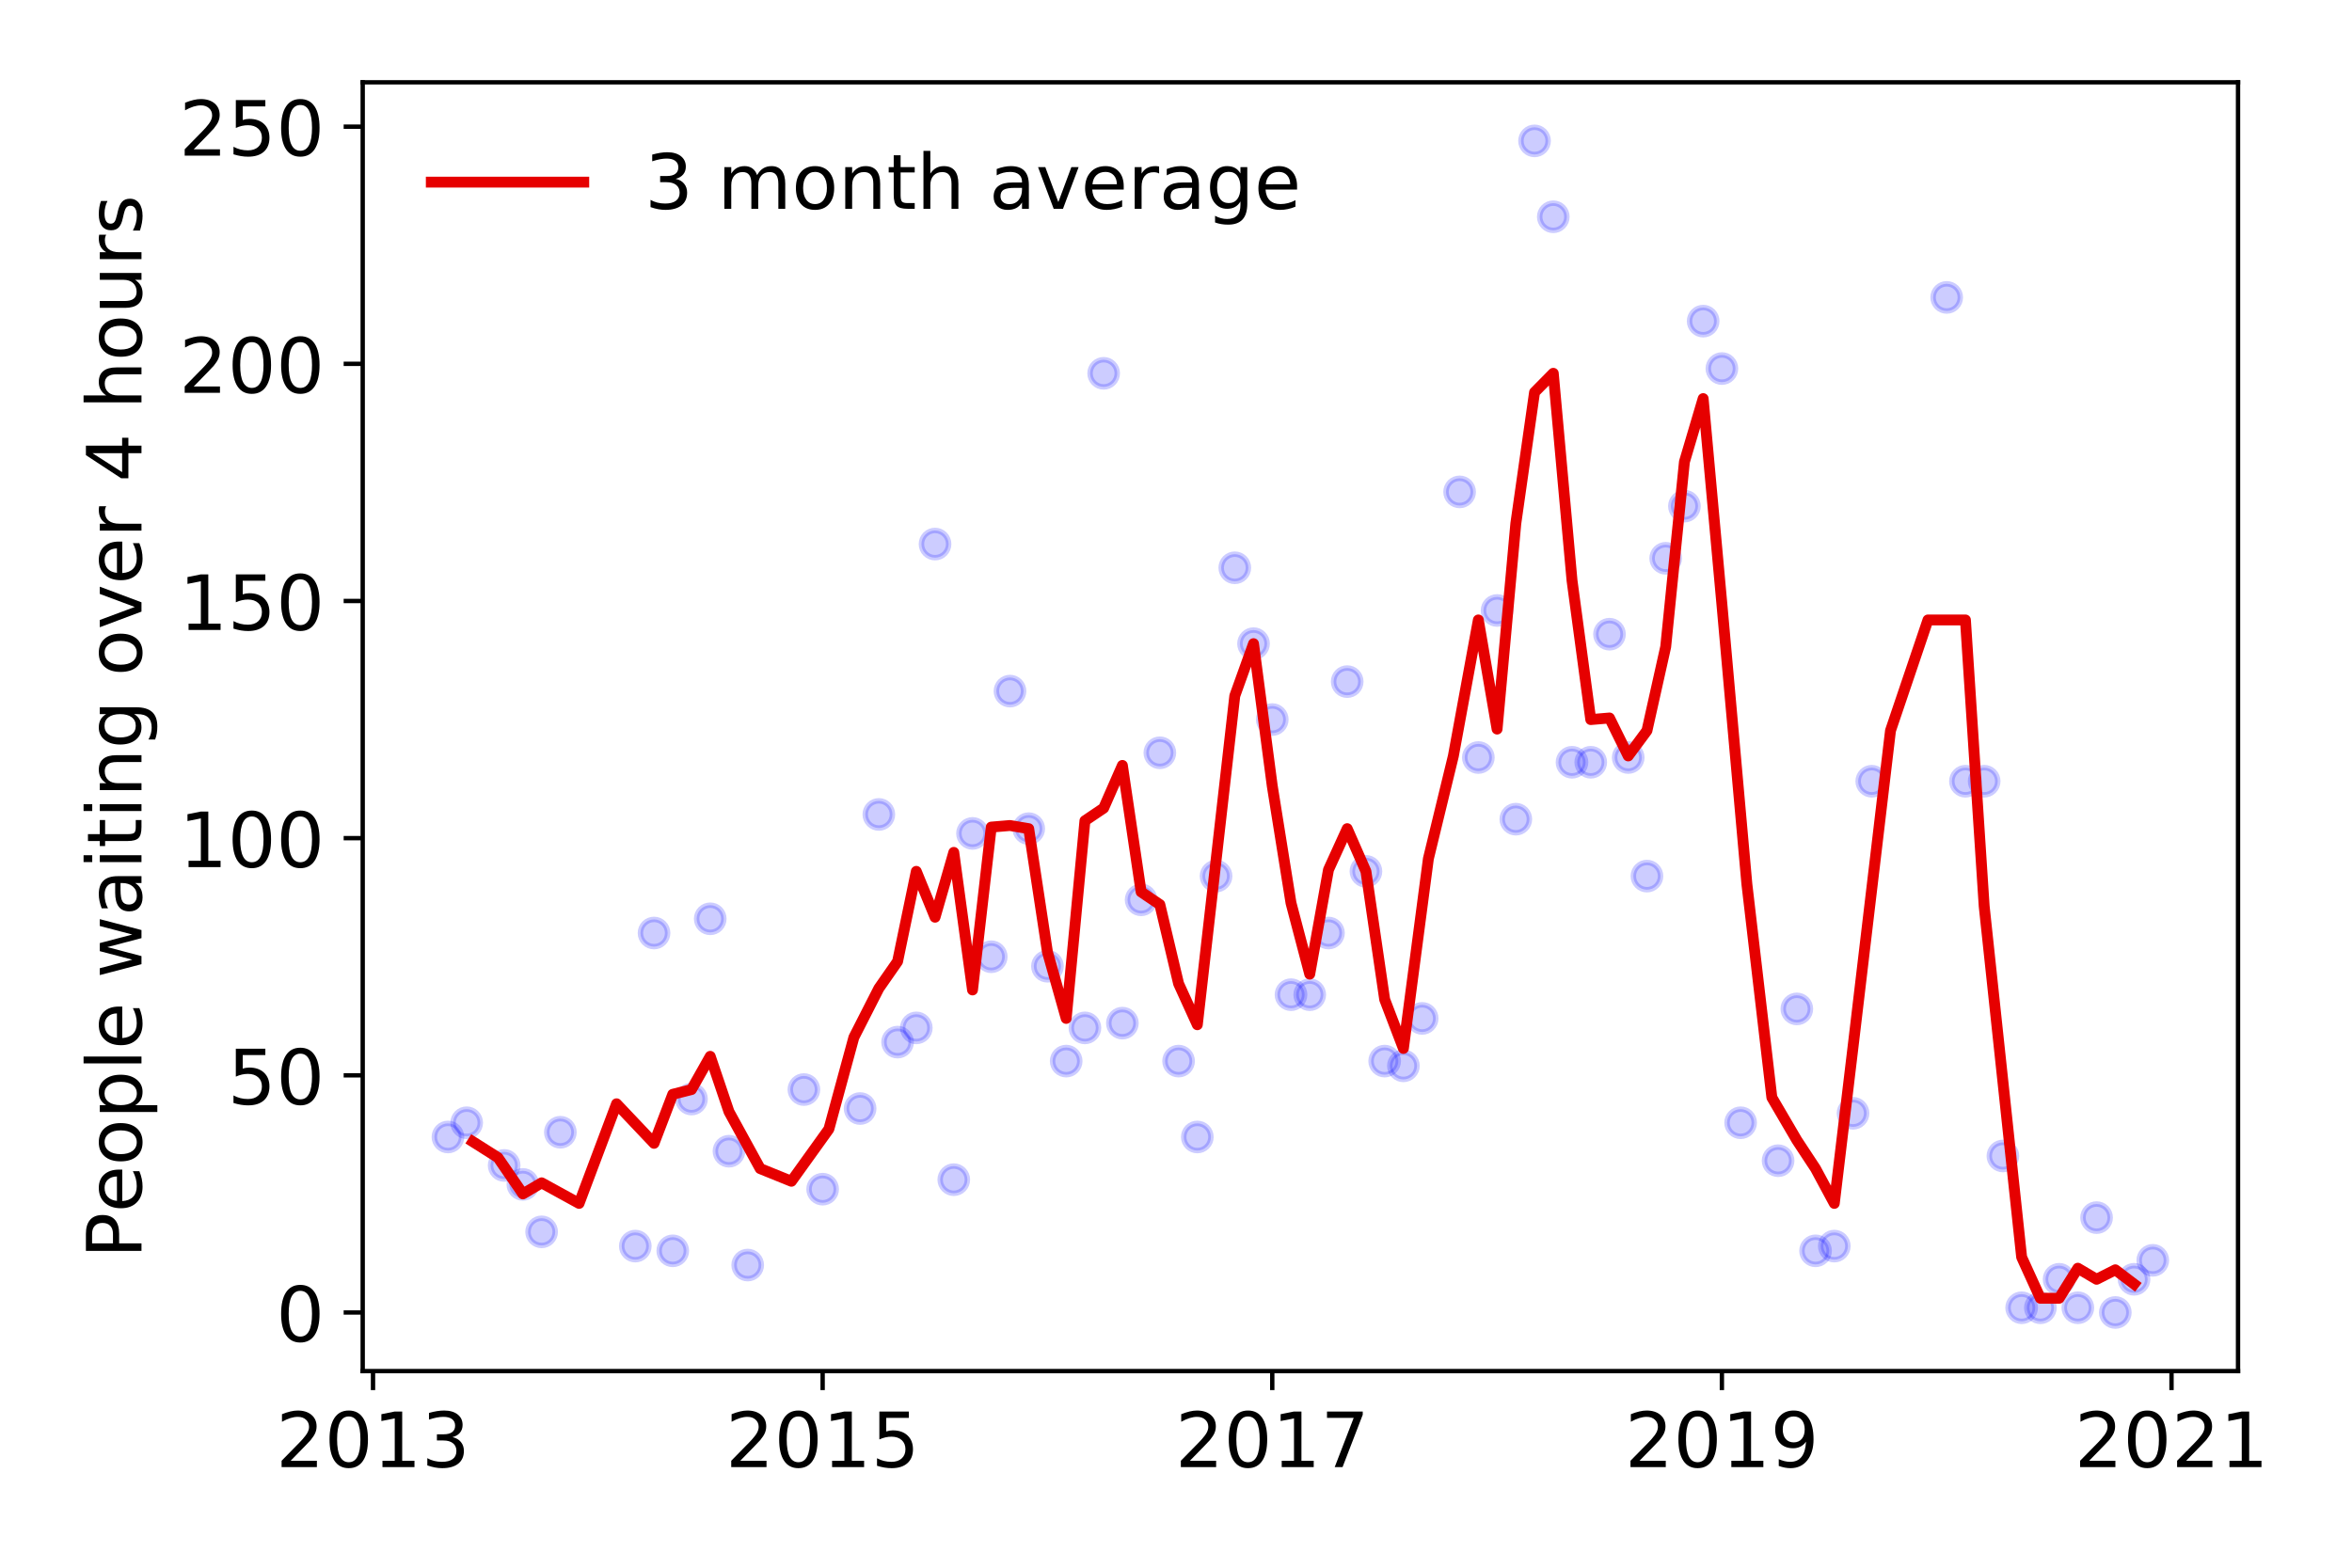 <?xml version="1.0" encoding="utf-8" standalone="no"?>
<!DOCTYPE svg PUBLIC "-//W3C//DTD SVG 1.1//EN"
  "http://www.w3.org/Graphics/SVG/1.1/DTD/svg11.dtd">
<!-- Created with matplotlib (https://matplotlib.org/) -->
<svg height="288pt" version="1.1" viewBox="0 0 432 288" width="432pt" xmlns="http://www.w3.org/2000/svg" xmlns:xlink="http://www.w3.org/1999/xlink">
 <defs>
  <style type="text/css">
*{stroke-linecap:butt;stroke-linejoin:round;}
  </style>
 </defs>
 <g id="figure_1">
  <g id="patch_1">
   <path d="M 0 288 
L 432 288 
L 432 0 
L 0 0 
z
" style="fill:#ffffff;"/>
  </g>
  <g id="axes_1">
   <g id="patch_2">
    <path d="M 66.62 251.88 
L 411.066 251.88 
L 411.066 15.12 
L 66.62 15.12 
z
" style="fill:#ffffff;"/>
   </g>
   <g id="matplotlib.axis_1">
    <g id="xtick_1">
     <g id="line2d_1">
      <defs>
       <path d="M 0 0 
L 0 3.5 
" id="m2265767561" style="stroke:#000000;stroke-width:0.8;"/>
      </defs>
      <g>
       <use style="stroke:#000000;stroke-width:0.8;" x="68.513" xlink:href="#m2265767561" y="251.88"/>
      </g>
     </g>
     <g id="text_1">
      <!-- 2013 -->
      <defs>
       <path d="M 19.188 8.297 
L 53.609 8.297 
L 53.609 0 
L 7.328 0 
L 7.328 8.297 
Q 12.938 14.109 22.625 23.891 
Q 32.328 33.688 34.812 36.531 
Q 39.547 41.844 41.422 45.531 
Q 43.312 49.219 43.312 52.781 
Q 43.312 58.594 39.234 62.25 
Q 35.156 65.922 28.609 65.922 
Q 23.969 65.922 18.812 64.312 
Q 13.672 62.703 7.812 59.422 
L 7.812 69.391 
Q 13.766 71.781 18.938 73 
Q 24.125 74.219 28.422 74.219 
Q 39.75 74.219 46.484 68.547 
Q 53.219 62.891 53.219 53.422 
Q 53.219 48.922 51.531 44.891 
Q 49.859 40.875 45.406 35.406 
Q 44.188 33.984 37.641 27.219 
Q 31.109 20.453 19.188 8.297 
z
" id="DejaVuSans-50"/>
       <path d="M 31.781 66.406 
Q 24.172 66.406 20.328 58.906 
Q 16.5 51.422 16.5 36.375 
Q 16.5 21.391 20.328 13.891 
Q 24.172 6.391 31.781 6.391 
Q 39.453 6.391 43.281 13.891 
Q 47.125 21.391 47.125 36.375 
Q 47.125 51.422 43.281 58.906 
Q 39.453 66.406 31.781 66.406 
z
M 31.781 74.219 
Q 44.047 74.219 50.516 64.516 
Q 56.984 54.828 56.984 36.375 
Q 56.984 17.969 50.516 8.266 
Q 44.047 -1.422 31.781 -1.422 
Q 19.531 -1.422 13.062 8.266 
Q 6.594 17.969 6.594 36.375 
Q 6.594 54.828 13.062 64.516 
Q 19.531 74.219 31.781 74.219 
z
" id="DejaVuSans-48"/>
       <path d="M 12.406 8.297 
L 28.516 8.297 
L 28.516 63.922 
L 10.984 60.406 
L 10.984 69.391 
L 28.422 72.906 
L 38.281 72.906 
L 38.281 8.297 
L 54.391 8.297 
L 54.391 0 
L 12.406 0 
z
" id="DejaVuSans-49"/>
       <path d="M 40.578 39.312 
Q 47.656 37.797 51.625 33 
Q 55.609 28.219 55.609 21.188 
Q 55.609 10.406 48.188 4.484 
Q 40.766 -1.422 27.094 -1.422 
Q 22.516 -1.422 17.656 -0.516 
Q 12.797 0.391 7.625 2.203 
L 7.625 11.719 
Q 11.719 9.328 16.594 8.109 
Q 21.484 6.891 26.812 6.891 
Q 36.078 6.891 40.938 10.547 
Q 45.797 14.203 45.797 21.188 
Q 45.797 27.641 41.281 31.266 
Q 36.766 34.906 28.719 34.906 
L 20.219 34.906 
L 20.219 43.016 
L 29.109 43.016 
Q 36.375 43.016 40.234 45.922 
Q 44.094 48.828 44.094 54.297 
Q 44.094 59.906 40.109 62.906 
Q 36.141 65.922 28.719 65.922 
Q 24.656 65.922 20.016 65.031 
Q 15.375 64.156 9.812 62.312 
L 9.812 71.094 
Q 15.438 72.656 20.344 73.438 
Q 25.25 74.219 29.594 74.219 
Q 40.828 74.219 47.359 69.109 
Q 53.906 64.016 53.906 55.328 
Q 53.906 49.266 50.438 45.094 
Q 46.969 40.922 40.578 39.312 
z
" id="DejaVuSans-51"/>
      </defs>
      <g transform="translate(50.698 269.518)scale(0.14 -0.14)">
       <use xlink:href="#DejaVuSans-50"/>
       <use x="63.623" xlink:href="#DejaVuSans-48"/>
       <use x="127.246" xlink:href="#DejaVuSans-49"/>
       <use x="190.869" xlink:href="#DejaVuSans-51"/>
      </g>
     </g>
    </g>
    <g id="xtick_2">
     <g id="line2d_2">
      <g>
       <use style="stroke:#000000;stroke-width:0.8;" x="151.097" xlink:href="#m2265767561" y="251.88"/>
      </g>
     </g>
     <g id="text_2">
      <!-- 2015 -->
      <defs>
       <path d="M 10.797 72.906 
L 49.516 72.906 
L 49.516 64.594 
L 19.828 64.594 
L 19.828 46.734 
Q 21.969 47.469 24.109 47.828 
Q 26.266 48.188 28.422 48.188 
Q 40.625 48.188 47.75 41.5 
Q 54.891 34.812 54.891 23.391 
Q 54.891 11.625 47.562 5.094 
Q 40.234 -1.422 26.906 -1.422 
Q 22.312 -1.422 17.547 -0.641 
Q 12.797 0.141 7.719 1.703 
L 7.719 11.625 
Q 12.109 9.234 16.797 8.062 
Q 21.484 6.891 26.703 6.891 
Q 35.156 6.891 40.078 11.328 
Q 45.016 15.766 45.016 23.391 
Q 45.016 31 40.078 35.438 
Q 35.156 39.891 26.703 39.891 
Q 22.75 39.891 18.812 39.016 
Q 14.891 38.141 10.797 36.281 
z
" id="DejaVuSans-53"/>
      </defs>
      <g transform="translate(133.282 269.518)scale(0.14 -0.14)">
       <use xlink:href="#DejaVuSans-50"/>
       <use x="63.623" xlink:href="#DejaVuSans-48"/>
       <use x="127.246" xlink:href="#DejaVuSans-49"/>
       <use x="190.869" xlink:href="#DejaVuSans-53"/>
      </g>
     </g>
    </g>
    <g id="xtick_3">
     <g id="line2d_3">
      <g>
       <use style="stroke:#000000;stroke-width:0.8;" x="233.681" xlink:href="#m2265767561" y="251.88"/>
      </g>
     </g>
     <g id="text_3">
      <!-- 2017 -->
      <defs>
       <path d="M 8.203 72.906 
L 55.078 72.906 
L 55.078 68.703 
L 28.609 0 
L 18.312 0 
L 43.219 64.594 
L 8.203 64.594 
z
" id="DejaVuSans-55"/>
      </defs>
      <g transform="translate(215.866 269.518)scale(0.14 -0.14)">
       <use xlink:href="#DejaVuSans-50"/>
       <use x="63.623" xlink:href="#DejaVuSans-48"/>
       <use x="127.246" xlink:href="#DejaVuSans-49"/>
       <use x="190.869" xlink:href="#DejaVuSans-55"/>
      </g>
     </g>
    </g>
    <g id="xtick_4">
     <g id="line2d_4">
      <g>
       <use style="stroke:#000000;stroke-width:0.8;" x="316.266" xlink:href="#m2265767561" y="251.88"/>
      </g>
     </g>
     <g id="text_4">
      <!-- 2019 -->
      <defs>
       <path d="M 10.984 1.516 
L 10.984 10.5 
Q 14.703 8.734 18.5 7.812 
Q 22.312 6.891 25.984 6.891 
Q 35.75 6.891 40.891 13.453 
Q 46.047 20.016 46.781 33.406 
Q 43.953 29.203 39.594 26.953 
Q 35.25 24.703 29.984 24.703 
Q 19.047 24.703 12.672 31.312 
Q 6.297 37.938 6.297 49.422 
Q 6.297 60.641 12.938 67.422 
Q 19.578 74.219 30.609 74.219 
Q 43.266 74.219 49.922 64.516 
Q 56.594 54.828 56.594 36.375 
Q 56.594 19.141 48.406 8.859 
Q 40.234 -1.422 26.422 -1.422 
Q 22.703 -1.422 18.891 -0.688 
Q 15.094 0.047 10.984 1.516 
z
M 30.609 32.422 
Q 37.25 32.422 41.125 36.953 
Q 45.016 41.5 45.016 49.422 
Q 45.016 57.281 41.125 61.844 
Q 37.25 66.406 30.609 66.406 
Q 23.969 66.406 20.094 61.844 
Q 16.219 57.281 16.219 49.422 
Q 16.219 41.5 20.094 36.953 
Q 23.969 32.422 30.609 32.422 
z
" id="DejaVuSans-57"/>
      </defs>
      <g transform="translate(298.451 269.518)scale(0.14 -0.14)">
       <use xlink:href="#DejaVuSans-50"/>
       <use x="63.623" xlink:href="#DejaVuSans-48"/>
       <use x="127.246" xlink:href="#DejaVuSans-49"/>
       <use x="190.869" xlink:href="#DejaVuSans-57"/>
      </g>
     </g>
    </g>
    <g id="xtick_5">
     <g id="line2d_5">
      <g>
       <use style="stroke:#000000;stroke-width:0.8;" x="398.85" xlink:href="#m2265767561" y="251.88"/>
      </g>
     </g>
     <g id="text_5">
      <!-- 2021 -->
      <g transform="translate(381.035 269.518)scale(0.14 -0.14)">
       <use xlink:href="#DejaVuSans-50"/>
       <use x="63.623" xlink:href="#DejaVuSans-48"/>
       <use x="127.246" xlink:href="#DejaVuSans-50"/>
       <use x="190.869" xlink:href="#DejaVuSans-49"/>
      </g>
     </g>
    </g>
   </g>
   <g id="matplotlib.axis_2">
    <g id="ytick_1">
     <g id="line2d_6">
      <defs>
       <path d="M 0 0 
L -3.5 0 
" id="m4dc2c7f03f" style="stroke:#000000;stroke-width:0.8;"/>
      </defs>
      <g>
       <use style="stroke:#000000;stroke-width:0.8;" x="66.62" xlink:href="#m4dc2c7f03f" y="241.118"/>
      </g>
     </g>
     <g id="text_6">
      <!-- 0 -->
      <g transform="translate(50.712 246.437)scale(0.14 -0.14)">
       <use xlink:href="#DejaVuSans-48"/>
      </g>
     </g>
    </g>
    <g id="ytick_2">
     <g id="line2d_7">
      <g>
       <use style="stroke:#000000;stroke-width:0.8;" x="66.62" xlink:href="#m4dc2c7f03f" y="197.548"/>
      </g>
     </g>
     <g id="text_7">
      <!-- 50 -->
      <g transform="translate(41.805 202.867)scale(0.14 -0.14)">
       <use xlink:href="#DejaVuSans-53"/>
       <use x="63.623" xlink:href="#DejaVuSans-48"/>
      </g>
     </g>
    </g>
    <g id="ytick_3">
     <g id="line2d_8">
      <g>
       <use style="stroke:#000000;stroke-width:0.8;" x="66.62" xlink:href="#m4dc2c7f03f" y="153.978"/>
      </g>
     </g>
     <g id="text_8">
      <!-- 100 -->
      <g transform="translate(32.898 159.297)scale(0.14 -0.14)">
       <use xlink:href="#DejaVuSans-49"/>
       <use x="63.623" xlink:href="#DejaVuSans-48"/>
       <use x="127.246" xlink:href="#DejaVuSans-48"/>
      </g>
     </g>
    </g>
    <g id="ytick_4">
     <g id="line2d_9">
      <g>
       <use style="stroke:#000000;stroke-width:0.8;" x="66.62" xlink:href="#m4dc2c7f03f" y="110.408"/>
      </g>
     </g>
     <g id="text_9">
      <!-- 150 -->
      <g transform="translate(32.898 115.727)scale(0.14 -0.14)">
       <use xlink:href="#DejaVuSans-49"/>
       <use x="63.623" xlink:href="#DejaVuSans-53"/>
       <use x="127.246" xlink:href="#DejaVuSans-48"/>
      </g>
     </g>
    </g>
    <g id="ytick_5">
     <g id="line2d_10">
      <g>
       <use style="stroke:#000000;stroke-width:0.8;" x="66.62" xlink:href="#m4dc2c7f03f" y="66.838"/>
      </g>
     </g>
     <g id="text_10">
      <!-- 200 -->
      <g transform="translate(32.898 72.157)scale(0.14 -0.14)">
       <use xlink:href="#DejaVuSans-50"/>
       <use x="63.623" xlink:href="#DejaVuSans-48"/>
       <use x="127.246" xlink:href="#DejaVuSans-48"/>
      </g>
     </g>
    </g>
    <g id="ytick_6">
     <g id="line2d_11">
      <g>
       <use style="stroke:#000000;stroke-width:0.8;" x="66.62" xlink:href="#m4dc2c7f03f" y="23.268"/>
      </g>
     </g>
     <g id="text_11">
      <!-- 250 -->
      <g transform="translate(32.898 28.587)scale(0.14 -0.14)">
       <use xlink:href="#DejaVuSans-50"/>
       <use x="63.623" xlink:href="#DejaVuSans-53"/>
       <use x="127.246" xlink:href="#DejaVuSans-48"/>
      </g>
     </g>
    </g>
    <g id="text_12">
     <!-- People waiting over 4 hours -->
     <defs>
      <path d="M 19.672 64.797 
L 19.672 37.406 
L 32.078 37.406 
Q 38.969 37.406 42.719 40.969 
Q 46.484 44.531 46.484 51.125 
Q 46.484 57.672 42.719 61.234 
Q 38.969 64.797 32.078 64.797 
z
M 9.812 72.906 
L 32.078 72.906 
Q 44.344 72.906 50.609 67.359 
Q 56.891 61.812 56.891 51.125 
Q 56.891 40.328 50.609 34.812 
Q 44.344 29.297 32.078 29.297 
L 19.672 29.297 
L 19.672 0 
L 9.812 0 
z
" id="DejaVuSans-80"/>
      <path d="M 56.203 29.594 
L 56.203 25.203 
L 14.891 25.203 
Q 15.484 15.922 20.484 11.062 
Q 25.484 6.203 34.422 6.203 
Q 39.594 6.203 44.453 7.469 
Q 49.312 8.734 54.109 11.281 
L 54.109 2.781 
Q 49.266 0.734 44.188 -0.344 
Q 39.109 -1.422 33.891 -1.422 
Q 20.797 -1.422 13.156 6.188 
Q 5.516 13.812 5.516 26.812 
Q 5.516 40.234 12.766 48.109 
Q 20.016 56 32.328 56 
Q 43.359 56 49.781 48.891 
Q 56.203 41.797 56.203 29.594 
z
M 47.219 32.234 
Q 47.125 39.594 43.094 43.984 
Q 39.062 48.391 32.422 48.391 
Q 24.906 48.391 20.391 44.141 
Q 15.875 39.891 15.188 32.172 
z
" id="DejaVuSans-101"/>
      <path d="M 30.609 48.391 
Q 23.391 48.391 19.188 42.75 
Q 14.984 37.109 14.984 27.297 
Q 14.984 17.484 19.156 11.844 
Q 23.344 6.203 30.609 6.203 
Q 37.797 6.203 41.984 11.859 
Q 46.188 17.531 46.188 27.297 
Q 46.188 37.016 41.984 42.703 
Q 37.797 48.391 30.609 48.391 
z
M 30.609 56 
Q 42.328 56 49.016 48.375 
Q 55.719 40.766 55.719 27.297 
Q 55.719 13.875 49.016 6.219 
Q 42.328 -1.422 30.609 -1.422 
Q 18.844 -1.422 12.172 6.219 
Q 5.516 13.875 5.516 27.297 
Q 5.516 40.766 12.172 48.375 
Q 18.844 56 30.609 56 
z
" id="DejaVuSans-111"/>
      <path d="M 18.109 8.203 
L 18.109 -20.797 
L 9.078 -20.797 
L 9.078 54.688 
L 18.109 54.688 
L 18.109 46.391 
Q 20.953 51.266 25.266 53.625 
Q 29.594 56 35.594 56 
Q 45.562 56 51.781 48.094 
Q 58.016 40.188 58.016 27.297 
Q 58.016 14.406 51.781 6.484 
Q 45.562 -1.422 35.594 -1.422 
Q 29.594 -1.422 25.266 0.953 
Q 20.953 3.328 18.109 8.203 
z
M 48.688 27.297 
Q 48.688 37.203 44.609 42.844 
Q 40.531 48.484 33.406 48.484 
Q 26.266 48.484 22.188 42.844 
Q 18.109 37.203 18.109 27.297 
Q 18.109 17.391 22.188 11.75 
Q 26.266 6.109 33.406 6.109 
Q 40.531 6.109 44.609 11.75 
Q 48.688 17.391 48.688 27.297 
z
" id="DejaVuSans-112"/>
      <path d="M 9.422 75.984 
L 18.406 75.984 
L 18.406 0 
L 9.422 0 
z
" id="DejaVuSans-108"/>
      <path id="DejaVuSans-32"/>
      <path d="M 4.203 54.688 
L 13.188 54.688 
L 24.422 12.016 
L 35.594 54.688 
L 46.188 54.688 
L 57.422 12.016 
L 68.609 54.688 
L 77.594 54.688 
L 63.281 0 
L 52.688 0 
L 40.922 44.828 
L 29.109 0 
L 18.5 0 
z
" id="DejaVuSans-119"/>
      <path d="M 34.281 27.484 
Q 23.391 27.484 19.188 25 
Q 14.984 22.516 14.984 16.5 
Q 14.984 11.719 18.141 8.906 
Q 21.297 6.109 26.703 6.109 
Q 34.188 6.109 38.703 11.406 
Q 43.219 16.703 43.219 25.484 
L 43.219 27.484 
z
M 52.203 31.203 
L 52.203 0 
L 43.219 0 
L 43.219 8.297 
Q 40.141 3.328 35.547 0.953 
Q 30.953 -1.422 24.312 -1.422 
Q 15.922 -1.422 10.953 3.297 
Q 6 8.016 6 15.922 
Q 6 25.141 12.172 29.828 
Q 18.359 34.516 30.609 34.516 
L 43.219 34.516 
L 43.219 35.406 
Q 43.219 41.609 39.141 45 
Q 35.062 48.391 27.688 48.391 
Q 23 48.391 18.547 47.266 
Q 14.109 46.141 10.016 43.891 
L 10.016 52.203 
Q 14.938 54.109 19.578 55.047 
Q 24.219 56 28.609 56 
Q 40.484 56 46.344 49.844 
Q 52.203 43.703 52.203 31.203 
z
" id="DejaVuSans-97"/>
      <path d="M 9.422 54.688 
L 18.406 54.688 
L 18.406 0 
L 9.422 0 
z
M 9.422 75.984 
L 18.406 75.984 
L 18.406 64.594 
L 9.422 64.594 
z
" id="DejaVuSans-105"/>
      <path d="M 18.312 70.219 
L 18.312 54.688 
L 36.812 54.688 
L 36.812 47.703 
L 18.312 47.703 
L 18.312 18.016 
Q 18.312 11.328 20.141 9.422 
Q 21.969 7.516 27.594 7.516 
L 36.812 7.516 
L 36.812 0 
L 27.594 0 
Q 17.188 0 13.234 3.875 
Q 9.281 7.766 9.281 18.016 
L 9.281 47.703 
L 2.688 47.703 
L 2.688 54.688 
L 9.281 54.688 
L 9.281 70.219 
z
" id="DejaVuSans-116"/>
      <path d="M 54.891 33.016 
L 54.891 0 
L 45.906 0 
L 45.906 32.719 
Q 45.906 40.484 42.875 44.328 
Q 39.844 48.188 33.797 48.188 
Q 26.516 48.188 22.312 43.547 
Q 18.109 38.922 18.109 30.906 
L 18.109 0 
L 9.078 0 
L 9.078 54.688 
L 18.109 54.688 
L 18.109 46.188 
Q 21.344 51.125 25.703 53.562 
Q 30.078 56 35.797 56 
Q 45.219 56 50.047 50.172 
Q 54.891 44.344 54.891 33.016 
z
" id="DejaVuSans-110"/>
      <path d="M 45.406 27.984 
Q 45.406 37.75 41.375 43.109 
Q 37.359 48.484 30.078 48.484 
Q 22.859 48.484 18.828 43.109 
Q 14.797 37.75 14.797 27.984 
Q 14.797 18.266 18.828 12.891 
Q 22.859 7.516 30.078 7.516 
Q 37.359 7.516 41.375 12.891 
Q 45.406 18.266 45.406 27.984 
z
M 54.391 6.781 
Q 54.391 -7.172 48.188 -13.984 
Q 42 -20.797 29.203 -20.797 
Q 24.469 -20.797 20.266 -20.094 
Q 16.062 -19.391 12.109 -17.922 
L 12.109 -9.188 
Q 16.062 -11.328 19.922 -12.344 
Q 23.781 -13.375 27.781 -13.375 
Q 36.625 -13.375 41.016 -8.766 
Q 45.406 -4.156 45.406 5.172 
L 45.406 9.625 
Q 42.625 4.781 38.281 2.391 
Q 33.938 0 27.875 0 
Q 17.828 0 11.672 7.656 
Q 5.516 15.328 5.516 27.984 
Q 5.516 40.672 11.672 48.328 
Q 17.828 56 27.875 56 
Q 33.938 56 38.281 53.609 
Q 42.625 51.219 45.406 46.391 
L 45.406 54.688 
L 54.391 54.688 
z
" id="DejaVuSans-103"/>
      <path d="M 2.984 54.688 
L 12.5 54.688 
L 29.594 8.797 
L 46.688 54.688 
L 56.203 54.688 
L 35.688 0 
L 23.484 0 
z
" id="DejaVuSans-118"/>
      <path d="M 41.109 46.297 
Q 39.594 47.172 37.812 47.578 
Q 36.031 48 33.891 48 
Q 26.266 48 22.188 43.047 
Q 18.109 38.094 18.109 28.812 
L 18.109 0 
L 9.078 0 
L 9.078 54.688 
L 18.109 54.688 
L 18.109 46.188 
Q 20.953 51.172 25.484 53.578 
Q 30.031 56 36.531 56 
Q 37.453 56 38.578 55.875 
Q 39.703 55.766 41.062 55.516 
z
" id="DejaVuSans-114"/>
      <path d="M 37.797 64.312 
L 12.891 25.391 
L 37.797 25.391 
z
M 35.203 72.906 
L 47.609 72.906 
L 47.609 25.391 
L 58.016 25.391 
L 58.016 17.188 
L 47.609 17.188 
L 47.609 0 
L 37.797 0 
L 37.797 17.188 
L 4.891 17.188 
L 4.891 26.703 
z
" id="DejaVuSans-52"/>
      <path d="M 54.891 33.016 
L 54.891 0 
L 45.906 0 
L 45.906 32.719 
Q 45.906 40.484 42.875 44.328 
Q 39.844 48.188 33.797 48.188 
Q 26.516 48.188 22.312 43.547 
Q 18.109 38.922 18.109 30.906 
L 18.109 0 
L 9.078 0 
L 9.078 75.984 
L 18.109 75.984 
L 18.109 46.188 
Q 21.344 51.125 25.703 53.562 
Q 30.078 56 35.797 56 
Q 45.219 56 50.047 50.172 
Q 54.891 44.344 54.891 33.016 
z
" id="DejaVuSans-104"/>
      <path d="M 8.5 21.578 
L 8.5 54.688 
L 17.484 54.688 
L 17.484 21.922 
Q 17.484 14.156 20.5 10.266 
Q 23.531 6.391 29.594 6.391 
Q 36.859 6.391 41.078 11.031 
Q 45.312 15.672 45.312 23.688 
L 45.312 54.688 
L 54.297 54.688 
L 54.297 0 
L 45.312 0 
L 45.312 8.406 
Q 42.047 3.422 37.719 1 
Q 33.406 -1.422 27.688 -1.422 
Q 18.266 -1.422 13.375 4.438 
Q 8.5 10.297 8.5 21.578 
z
M 31.109 56 
z
" id="DejaVuSans-117"/>
      <path d="M 44.281 53.078 
L 44.281 44.578 
Q 40.484 46.531 36.375 47.5 
Q 32.281 48.484 27.875 48.484 
Q 21.188 48.484 17.844 46.438 
Q 14.5 44.391 14.5 40.281 
Q 14.5 37.156 16.891 35.375 
Q 19.281 33.594 26.516 31.984 
L 29.594 31.297 
Q 39.156 29.25 43.188 25.516 
Q 47.219 21.781 47.219 15.094 
Q 47.219 7.469 41.188 3.016 
Q 35.156 -1.422 24.609 -1.422 
Q 20.219 -1.422 15.453 -0.562 
Q 10.688 0.297 5.422 2 
L 5.422 11.281 
Q 10.406 8.688 15.234 7.391 
Q 20.062 6.109 24.812 6.109 
Q 31.156 6.109 34.562 8.281 
Q 37.984 10.453 37.984 14.406 
Q 37.984 18.062 35.516 20.016 
Q 33.062 21.969 24.703 23.781 
L 21.578 24.516 
Q 13.234 26.266 9.516 29.906 
Q 5.812 33.547 5.812 39.891 
Q 5.812 47.609 11.281 51.797 
Q 16.75 56 26.812 56 
Q 31.781 56 36.172 55.266 
Q 40.578 54.547 44.281 53.078 
z
" id="DejaVuSans-115"/>
     </defs>
     <g transform="translate(25.986 231.175)rotate(-90)scale(0.14 -0.14)">
      <use xlink:href="#DejaVuSans-80"/>
      <use x="60.256" xlink:href="#DejaVuSans-101"/>
      <use x="121.779" xlink:href="#DejaVuSans-111"/>
      <use x="182.961" xlink:href="#DejaVuSans-112"/>
      <use x="246.438" xlink:href="#DejaVuSans-108"/>
      <use x="274.221" xlink:href="#DejaVuSans-101"/>
      <use x="335.744" xlink:href="#DejaVuSans-32"/>
      <use x="367.531" xlink:href="#DejaVuSans-119"/>
      <use x="449.318" xlink:href="#DejaVuSans-97"/>
      <use x="510.598" xlink:href="#DejaVuSans-105"/>
      <use x="538.381" xlink:href="#DejaVuSans-116"/>
      <use x="577.59" xlink:href="#DejaVuSans-105"/>
      <use x="605.373" xlink:href="#DejaVuSans-110"/>
      <use x="668.752" xlink:href="#DejaVuSans-103"/>
      <use x="732.229" xlink:href="#DejaVuSans-32"/>
      <use x="764.016" xlink:href="#DejaVuSans-111"/>
      <use x="825.197" xlink:href="#DejaVuSans-118"/>
      <use x="884.377" xlink:href="#DejaVuSans-101"/>
      <use x="945.9" xlink:href="#DejaVuSans-114"/>
      <use x="987.014" xlink:href="#DejaVuSans-32"/>
      <use x="1018.801" xlink:href="#DejaVuSans-52"/>
      <use x="1082.424" xlink:href="#DejaVuSans-32"/>
      <use x="1114.211" xlink:href="#DejaVuSans-104"/>
      <use x="1177.59" xlink:href="#DejaVuSans-111"/>
      <use x="1238.771" xlink:href="#DejaVuSans-117"/>
      <use x="1302.15" xlink:href="#DejaVuSans-114"/>
      <use x="1343.264" xlink:href="#DejaVuSans-115"/>
     </g>
    </g>
   </g>
   <g id="line2d_12">
    <defs>
     <path d="M 0 2.5 
C 0.663 2.5 1.299 2.237 1.768 1.768 
C 2.237 1.299 2.5 0.663 2.5 0 
C 2.5 -0.663 2.237 -1.299 1.768 -1.768 
C 1.299 -2.237 0.663 -2.5 0 -2.5 
C -0.663 -2.5 -1.299 -2.237 -1.768 -1.768 
C -2.237 -1.299 -2.5 -0.663 -2.5 0 
C -2.5 0.663 -2.237 1.299 -1.768 1.768 
C -1.299 2.237 -0.663 2.5 0 2.5 
z
" id="m53b251b641" style="stroke:#0000ff;stroke-opacity:0.2;"/>
    </defs>
    <g clip-path="url(#p0253bd96ab)">
     <use style="fill:#0000ff;fill-opacity:0.2;stroke:#0000ff;stroke-opacity:0.2;" x="395.409" xlink:href="#m53b251b641" y="231.533"/>
     <use style="fill:#0000ff;fill-opacity:0.2;stroke:#0000ff;stroke-opacity:0.2;" x="391.968" xlink:href="#m53b251b641" y="235.018"/>
     <use style="fill:#0000ff;fill-opacity:0.2;stroke:#0000ff;stroke-opacity:0.2;" x="388.527" xlink:href="#m53b251b641" y="241.118"/>
     <use style="fill:#0000ff;fill-opacity:0.2;stroke:#0000ff;stroke-opacity:0.2;" x="385.086" xlink:href="#m53b251b641" y="223.69"/>
     <use style="fill:#0000ff;fill-opacity:0.2;stroke:#0000ff;stroke-opacity:0.2;" x="381.645" xlink:href="#m53b251b641" y="240.247"/>
     <use style="fill:#0000ff;fill-opacity:0.2;stroke:#0000ff;stroke-opacity:0.2;" x="378.204" xlink:href="#m53b251b641" y="235.018"/>
     <use style="fill:#0000ff;fill-opacity:0.2;stroke:#0000ff;stroke-opacity:0.2;" x="374.763" xlink:href="#m53b251b641" y="240.247"/>
     <use style="fill:#0000ff;fill-opacity:0.2;stroke:#0000ff;stroke-opacity:0.2;" x="371.322" xlink:href="#m53b251b641" y="240.247"/>
     <use style="fill:#0000ff;fill-opacity:0.2;stroke:#0000ff;stroke-opacity:0.2;" x="367.881" xlink:href="#m53b251b641" y="212.362"/>
     <use style="fill:#0000ff;fill-opacity:0.2;stroke:#0000ff;stroke-opacity:0.2;" x="364.44" xlink:href="#m53b251b641" y="143.521"/>
     <use style="fill:#0000ff;fill-opacity:0.2;stroke:#0000ff;stroke-opacity:0.2;" x="360.999" xlink:href="#m53b251b641" y="143.521"/>
     <use style="fill:#0000ff;fill-opacity:0.2;stroke:#0000ff;stroke-opacity:0.2;" x="357.558" xlink:href="#m53b251b641" y="54.638"/>
     <use style="fill:#0000ff;fill-opacity:0.2;stroke:#0000ff;stroke-opacity:0.2;" x="343.794" xlink:href="#m53b251b641" y="143.521"/>
     <use style="fill:#0000ff;fill-opacity:0.2;stroke:#0000ff;stroke-opacity:0.2;" x="340.353" xlink:href="#m53b251b641" y="204.519"/>
     <use style="fill:#0000ff;fill-opacity:0.2;stroke:#0000ff;stroke-opacity:0.2;" x="336.912" xlink:href="#m53b251b641" y="228.919"/>
     <use style="fill:#0000ff;fill-opacity:0.2;stroke:#0000ff;stroke-opacity:0.2;" x="333.471" xlink:href="#m53b251b641" y="229.79"/>
     <use style="fill:#0000ff;fill-opacity:0.2;stroke:#0000ff;stroke-opacity:0.2;" x="330.03" xlink:href="#m53b251b641" y="185.348"/>
     <use style="fill:#0000ff;fill-opacity:0.2;stroke:#0000ff;stroke-opacity:0.2;" x="326.589" xlink:href="#m53b251b641" y="213.233"/>
     <use style="fill:#0000ff;fill-opacity:0.2;stroke:#0000ff;stroke-opacity:0.2;" x="319.707" xlink:href="#m53b251b641" y="206.262"/>
     <use style="fill:#0000ff;fill-opacity:0.2;stroke:#0000ff;stroke-opacity:0.2;" x="316.266" xlink:href="#m53b251b641" y="67.709"/>
     <use style="fill:#0000ff;fill-opacity:0.2;stroke:#0000ff;stroke-opacity:0.2;" x="312.825" xlink:href="#m53b251b641" y="58.995"/>
     <use style="fill:#0000ff;fill-opacity:0.2;stroke:#0000ff;stroke-opacity:0.2;" x="309.384" xlink:href="#m53b251b641" y="92.98"/>
     <use style="fill:#0000ff;fill-opacity:0.2;stroke:#0000ff;stroke-opacity:0.2;" x="305.943" xlink:href="#m53b251b641" y="102.565"/>
     <use style="fill:#0000ff;fill-opacity:0.2;stroke:#0000ff;stroke-opacity:0.2;" x="302.502" xlink:href="#m53b251b641" y="160.949"/>
     <use style="fill:#0000ff;fill-opacity:0.2;stroke:#0000ff;stroke-opacity:0.2;" x="299.061" xlink:href="#m53b251b641" y="139.164"/>
     <use style="fill:#0000ff;fill-opacity:0.2;stroke:#0000ff;stroke-opacity:0.2;" x="295.62" xlink:href="#m53b251b641" y="116.508"/>
     <use style="fill:#0000ff;fill-opacity:0.2;stroke:#0000ff;stroke-opacity:0.2;" x="292.179" xlink:href="#m53b251b641" y="140.036"/>
     <use style="fill:#0000ff;fill-opacity:0.2;stroke:#0000ff;stroke-opacity:0.2;" x="288.738" xlink:href="#m53b251b641" y="140.036"/>
     <use style="fill:#0000ff;fill-opacity:0.2;stroke:#0000ff;stroke-opacity:0.2;" x="285.297" xlink:href="#m53b251b641" y="39.824"/>
     <use style="fill:#0000ff;fill-opacity:0.2;stroke:#0000ff;stroke-opacity:0.2;" x="281.856" xlink:href="#m53b251b641" y="25.882"/>
     <use style="fill:#0000ff;fill-opacity:0.2;stroke:#0000ff;stroke-opacity:0.2;" x="278.415" xlink:href="#m53b251b641" y="150.492"/>
     <use style="fill:#0000ff;fill-opacity:0.2;stroke:#0000ff;stroke-opacity:0.2;" x="274.974" xlink:href="#m53b251b641" y="112.151"/>
     <use style="fill:#0000ff;fill-opacity:0.2;stroke:#0000ff;stroke-opacity:0.2;" x="271.533" xlink:href="#m53b251b641" y="139.164"/>
     <use style="fill:#0000ff;fill-opacity:0.2;stroke:#0000ff;stroke-opacity:0.2;" x="268.092" xlink:href="#m53b251b641" y="90.366"/>
     <use style="fill:#0000ff;fill-opacity:0.2;stroke:#0000ff;stroke-opacity:0.2;" x="261.21" xlink:href="#m53b251b641" y="187.091"/>
     <use style="fill:#0000ff;fill-opacity:0.2;stroke:#0000ff;stroke-opacity:0.2;" x="257.769" xlink:href="#m53b251b641" y="195.805"/>
     <use style="fill:#0000ff;fill-opacity:0.2;stroke:#0000ff;stroke-opacity:0.2;" x="254.328" xlink:href="#m53b251b641" y="194.934"/>
     <use style="fill:#0000ff;fill-opacity:0.2;stroke:#0000ff;stroke-opacity:0.2;" x="250.887" xlink:href="#m53b251b641" y="160.078"/>
     <use style="fill:#0000ff;fill-opacity:0.2;stroke:#0000ff;stroke-opacity:0.2;" x="247.446" xlink:href="#m53b251b641" y="125.222"/>
     <use style="fill:#0000ff;fill-opacity:0.2;stroke:#0000ff;stroke-opacity:0.2;" x="244.005" xlink:href="#m53b251b641" y="171.406"/>
     <use style="fill:#0000ff;fill-opacity:0.2;stroke:#0000ff;stroke-opacity:0.2;" x="240.564" xlink:href="#m53b251b641" y="182.734"/>
     <use style="fill:#0000ff;fill-opacity:0.2;stroke:#0000ff;stroke-opacity:0.2;" x="237.123" xlink:href="#m53b251b641" y="182.734"/>
     <use style="fill:#0000ff;fill-opacity:0.2;stroke:#0000ff;stroke-opacity:0.2;" x="233.681" xlink:href="#m53b251b641" y="132.193"/>
     <use style="fill:#0000ff;fill-opacity:0.2;stroke:#0000ff;stroke-opacity:0.2;" x="230.24" xlink:href="#m53b251b641" y="118.25"/>
     <use style="fill:#0000ff;fill-opacity:0.2;stroke:#0000ff;stroke-opacity:0.2;" x="226.799" xlink:href="#m53b251b641" y="104.308"/>
     <use style="fill:#0000ff;fill-opacity:0.2;stroke:#0000ff;stroke-opacity:0.2;" x="223.358" xlink:href="#m53b251b641" y="160.949"/>
     <use style="fill:#0000ff;fill-opacity:0.2;stroke:#0000ff;stroke-opacity:0.2;" x="219.917" xlink:href="#m53b251b641" y="208.876"/>
     <use style="fill:#0000ff;fill-opacity:0.2;stroke:#0000ff;stroke-opacity:0.2;" x="216.476" xlink:href="#m53b251b641" y="194.934"/>
     <use style="fill:#0000ff;fill-opacity:0.2;stroke:#0000ff;stroke-opacity:0.2;" x="213.035" xlink:href="#m53b251b641" y="138.293"/>
     <use style="fill:#0000ff;fill-opacity:0.2;stroke:#0000ff;stroke-opacity:0.2;" x="209.594" xlink:href="#m53b251b641" y="165.306"/>
     <use style="fill:#0000ff;fill-opacity:0.2;stroke:#0000ff;stroke-opacity:0.2;" x="206.153" xlink:href="#m53b251b641" y="187.963"/>
     <use style="fill:#0000ff;fill-opacity:0.2;stroke:#0000ff;stroke-opacity:0.2;" x="202.712" xlink:href="#m53b251b641" y="68.581"/>
     <use style="fill:#0000ff;fill-opacity:0.2;stroke:#0000ff;stroke-opacity:0.2;" x="199.271" xlink:href="#m53b251b641" y="188.834"/>
     <use style="fill:#0000ff;fill-opacity:0.2;stroke:#0000ff;stroke-opacity:0.2;" x="195.83" xlink:href="#m53b251b641" y="194.934"/>
     <use style="fill:#0000ff;fill-opacity:0.2;stroke:#0000ff;stroke-opacity:0.2;" x="192.389" xlink:href="#m53b251b641" y="177.506"/>
     <use style="fill:#0000ff;fill-opacity:0.2;stroke:#0000ff;stroke-opacity:0.2;" x="188.948" xlink:href="#m53b251b641" y="152.235"/>
     <use style="fill:#0000ff;fill-opacity:0.2;stroke:#0000ff;stroke-opacity:0.2;" x="185.507" xlink:href="#m53b251b641" y="126.964"/>
     <use style="fill:#0000ff;fill-opacity:0.2;stroke:#0000ff;stroke-opacity:0.2;" x="182.066" xlink:href="#m53b251b641" y="175.763"/>
     <use style="fill:#0000ff;fill-opacity:0.2;stroke:#0000ff;stroke-opacity:0.2;" x="178.625" xlink:href="#m53b251b641" y="153.107"/>
     <use style="fill:#0000ff;fill-opacity:0.2;stroke:#0000ff;stroke-opacity:0.2;" x="175.184" xlink:href="#m53b251b641" y="216.719"/>
     <use style="fill:#0000ff;fill-opacity:0.2;stroke:#0000ff;stroke-opacity:0.2;" x="171.743" xlink:href="#m53b251b641" y="99.951"/>
     <use style="fill:#0000ff;fill-opacity:0.2;stroke:#0000ff;stroke-opacity:0.2;" x="168.302" xlink:href="#m53b251b641" y="188.834"/>
     <use style="fill:#0000ff;fill-opacity:0.2;stroke:#0000ff;stroke-opacity:0.2;" x="164.861" xlink:href="#m53b251b641" y="191.448"/>
     <use style="fill:#0000ff;fill-opacity:0.2;stroke:#0000ff;stroke-opacity:0.2;" x="161.42" xlink:href="#m53b251b641" y="149.621"/>
     <use style="fill:#0000ff;fill-opacity:0.2;stroke:#0000ff;stroke-opacity:0.2;" x="157.979" xlink:href="#m53b251b641" y="203.648"/>
     <use style="fill:#0000ff;fill-opacity:0.2;stroke:#0000ff;stroke-opacity:0.2;" x="151.097" xlink:href="#m53b251b641" y="218.462"/>
     <use style="fill:#0000ff;fill-opacity:0.2;stroke:#0000ff;stroke-opacity:0.2;" x="147.656" xlink:href="#m53b251b641" y="200.162"/>
     <use style="fill:#0000ff;fill-opacity:0.2;stroke:#0000ff;stroke-opacity:0.2;" x="137.333" xlink:href="#m53b251b641" y="232.404"/>
     <use style="fill:#0000ff;fill-opacity:0.2;stroke:#0000ff;stroke-opacity:0.2;" x="133.892" xlink:href="#m53b251b641" y="211.491"/>
     <use style="fill:#0000ff;fill-opacity:0.2;stroke:#0000ff;stroke-opacity:0.2;" x="130.451" xlink:href="#m53b251b641" y="168.792"/>
     <use style="fill:#0000ff;fill-opacity:0.2;stroke:#0000ff;stroke-opacity:0.2;" x="127.01" xlink:href="#m53b251b641" y="201.905"/>
     <use style="fill:#0000ff;fill-opacity:0.2;stroke:#0000ff;stroke-opacity:0.2;" x="123.569" xlink:href="#m53b251b641" y="229.79"/>
     <use style="fill:#0000ff;fill-opacity:0.2;stroke:#0000ff;stroke-opacity:0.2;" x="120.128" xlink:href="#m53b251b641" y="171.406"/>
     <use style="fill:#0000ff;fill-opacity:0.2;stroke:#0000ff;stroke-opacity:0.2;" x="116.687" xlink:href="#m53b251b641" y="228.919"/>
     <use style="fill:#0000ff;fill-opacity:0.2;stroke:#0000ff;stroke-opacity:0.2;" x="102.923" xlink:href="#m53b251b641" y="208.005"/>
     <use style="fill:#0000ff;fill-opacity:0.2;stroke:#0000ff;stroke-opacity:0.2;" x="99.482" xlink:href="#m53b251b641" y="226.304"/>
     <use style="fill:#0000ff;fill-opacity:0.2;stroke:#0000ff;stroke-opacity:0.2;" x="96.041" xlink:href="#m53b251b641" y="217.59"/>
     <use style="fill:#0000ff;fill-opacity:0.2;stroke:#0000ff;stroke-opacity:0.2;" x="92.6" xlink:href="#m53b251b641" y="214.105"/>
     <use style="fill:#0000ff;fill-opacity:0.2;stroke:#0000ff;stroke-opacity:0.2;" x="85.718" xlink:href="#m53b251b641" y="206.262"/>
     <use style="fill:#0000ff;fill-opacity:0.2;stroke:#0000ff;stroke-opacity:0.2;" x="82.277" xlink:href="#m53b251b641" y="208.876"/>
    </g>
   </g>
   <g id="line2d_13">
    <path clip-path="url(#p0253bd96ab)" d="M 391.968 235.89 
L 388.527 233.276 
L 385.086 235.018 
L 381.645 232.985 
L 378.204 238.504 
L 374.763 238.504 
L 371.322 230.952 
L 367.881 198.71 
L 364.44 166.468 
L 360.999 113.893 
L 354.117 113.893 
L 347.235 134.226 
L 340.353 192.32 
L 336.912 221.076 
L 333.471 214.686 
L 330.03 209.457 
L 325.442 201.615 
L 320.854 162.402 
L 316.266 110.989 
L 312.825 73.228 
L 309.384 84.847 
L 305.943 118.831 
L 302.502 134.226 
L 299.061 138.874 
L 295.62 131.902 
L 292.179 132.193 
L 288.738 106.632 
L 285.297 68.581 
L 281.856 72.066 
L 278.415 96.175 
L 274.974 133.936 
L 271.533 113.893 
L 266.945 138.874 
L 262.357 157.754 
L 257.769 192.61 
L 254.328 183.606 
L 250.887 160.078 
L 247.446 152.235 
L 244.005 159.787 
L 240.564 178.958 
L 237.123 165.887 
L 233.681 144.393 
L 230.24 118.25 
L 226.799 127.836 
L 223.358 158.044 
L 219.917 188.253 
L 216.476 180.701 
L 213.035 166.178 
L 209.594 163.854 
L 206.153 140.616 
L 202.712 148.459 
L 199.271 150.783 
L 195.83 187.091 
L 192.389 174.892 
L 188.948 152.235 
L 185.507 151.654 
L 182.066 151.945 
L 178.625 181.863 
L 175.184 156.592 
L 171.743 168.501 
L 168.302 160.078 
L 164.861 176.634 
L 161.42 181.572 
L 156.832 190.577 
L 152.244 207.424 
L 145.362 217.009 
L 139.627 214.686 
L 133.892 204.229 
L 130.451 194.062 
L 127.01 200.162 
L 123.569 201.034 
L 120.128 210.038 
L 113.246 202.776 
L 106.364 221.076 
L 99.482 217.3 
L 96.041 219.333 
L 91.453 212.652 
L 86.865 209.748 
" style="fill:none;stroke:#e60000;stroke-linecap:square;stroke-width:2;"/>
   </g>
   <g id="patch_3">
    <path d="M 66.62 251.88 
L 66.62 15.12 
" style="fill:none;stroke:#000000;stroke-linecap:square;stroke-linejoin:miter;stroke-width:0.8;"/>
   </g>
   <g id="patch_4">
    <path d="M 411.066 251.88 
L 411.066 15.12 
" style="fill:none;stroke:#000000;stroke-linecap:square;stroke-linejoin:miter;stroke-width:0.8;"/>
   </g>
   <g id="patch_5">
    <path d="M 66.62 251.88 
L 411.066 251.88 
" style="fill:none;stroke:#000000;stroke-linecap:square;stroke-linejoin:miter;stroke-width:0.8;"/>
   </g>
   <g id="patch_6">
    <path d="M 66.62 15.12 
L 411.066 15.12 
" style="fill:none;stroke:#000000;stroke-linecap:square;stroke-linejoin:miter;stroke-width:0.8;"/>
   </g>
   <g id="legend_1">
    <g id="line2d_14">
     <path d="M 79.22 33.458 
L 107.22 33.458 
" style="fill:none;stroke:#e60000;stroke-linecap:square;stroke-width:2;"/>
    </g>
    <g id="line2d_15"/>
    <g id="text_13">
     <!-- 3 month average -->
     <defs>
      <path d="M 52 44.188 
Q 55.375 50.25 60.062 53.125 
Q 64.75 56 71.094 56 
Q 79.641 56 84.281 50.016 
Q 88.922 44.047 88.922 33.016 
L 88.922 0 
L 79.891 0 
L 79.891 32.719 
Q 79.891 40.578 77.094 44.375 
Q 74.312 48.188 68.609 48.188 
Q 61.625 48.188 57.562 43.547 
Q 53.516 38.922 53.516 30.906 
L 53.516 0 
L 44.484 0 
L 44.484 32.719 
Q 44.484 40.625 41.703 44.406 
Q 38.922 48.188 33.109 48.188 
Q 26.219 48.188 22.156 43.531 
Q 18.109 38.875 18.109 30.906 
L 18.109 0 
L 9.078 0 
L 9.078 54.688 
L 18.109 54.688 
L 18.109 46.188 
Q 21.188 51.219 25.484 53.609 
Q 29.781 56 35.688 56 
Q 41.656 56 45.828 52.969 
Q 50 49.953 52 44.188 
z
" id="DejaVuSans-109"/>
     </defs>
     <g transform="translate(118.42 38.358)scale(0.14 -0.14)">
      <use xlink:href="#DejaVuSans-51"/>
      <use x="63.623" xlink:href="#DejaVuSans-32"/>
      <use x="95.41" xlink:href="#DejaVuSans-109"/>
      <use x="192.822" xlink:href="#DejaVuSans-111"/>
      <use x="254.004" xlink:href="#DejaVuSans-110"/>
      <use x="317.383" xlink:href="#DejaVuSans-116"/>
      <use x="356.592" xlink:href="#DejaVuSans-104"/>
      <use x="419.971" xlink:href="#DejaVuSans-32"/>
      <use x="451.758" xlink:href="#DejaVuSans-97"/>
      <use x="513.037" xlink:href="#DejaVuSans-118"/>
      <use x="572.217" xlink:href="#DejaVuSans-101"/>
      <use x="633.74" xlink:href="#DejaVuSans-114"/>
      <use x="674.854" xlink:href="#DejaVuSans-97"/>
      <use x="736.133" xlink:href="#DejaVuSans-103"/>
      <use x="799.609" xlink:href="#DejaVuSans-101"/>
     </g>
    </g>
   </g>
  </g>
 </g>
 <defs>
  <clipPath id="p0253bd96ab">
   <rect height="236.76" width="344.446" x="66.62" y="15.12"/>
  </clipPath>
 </defs>
</svg>

